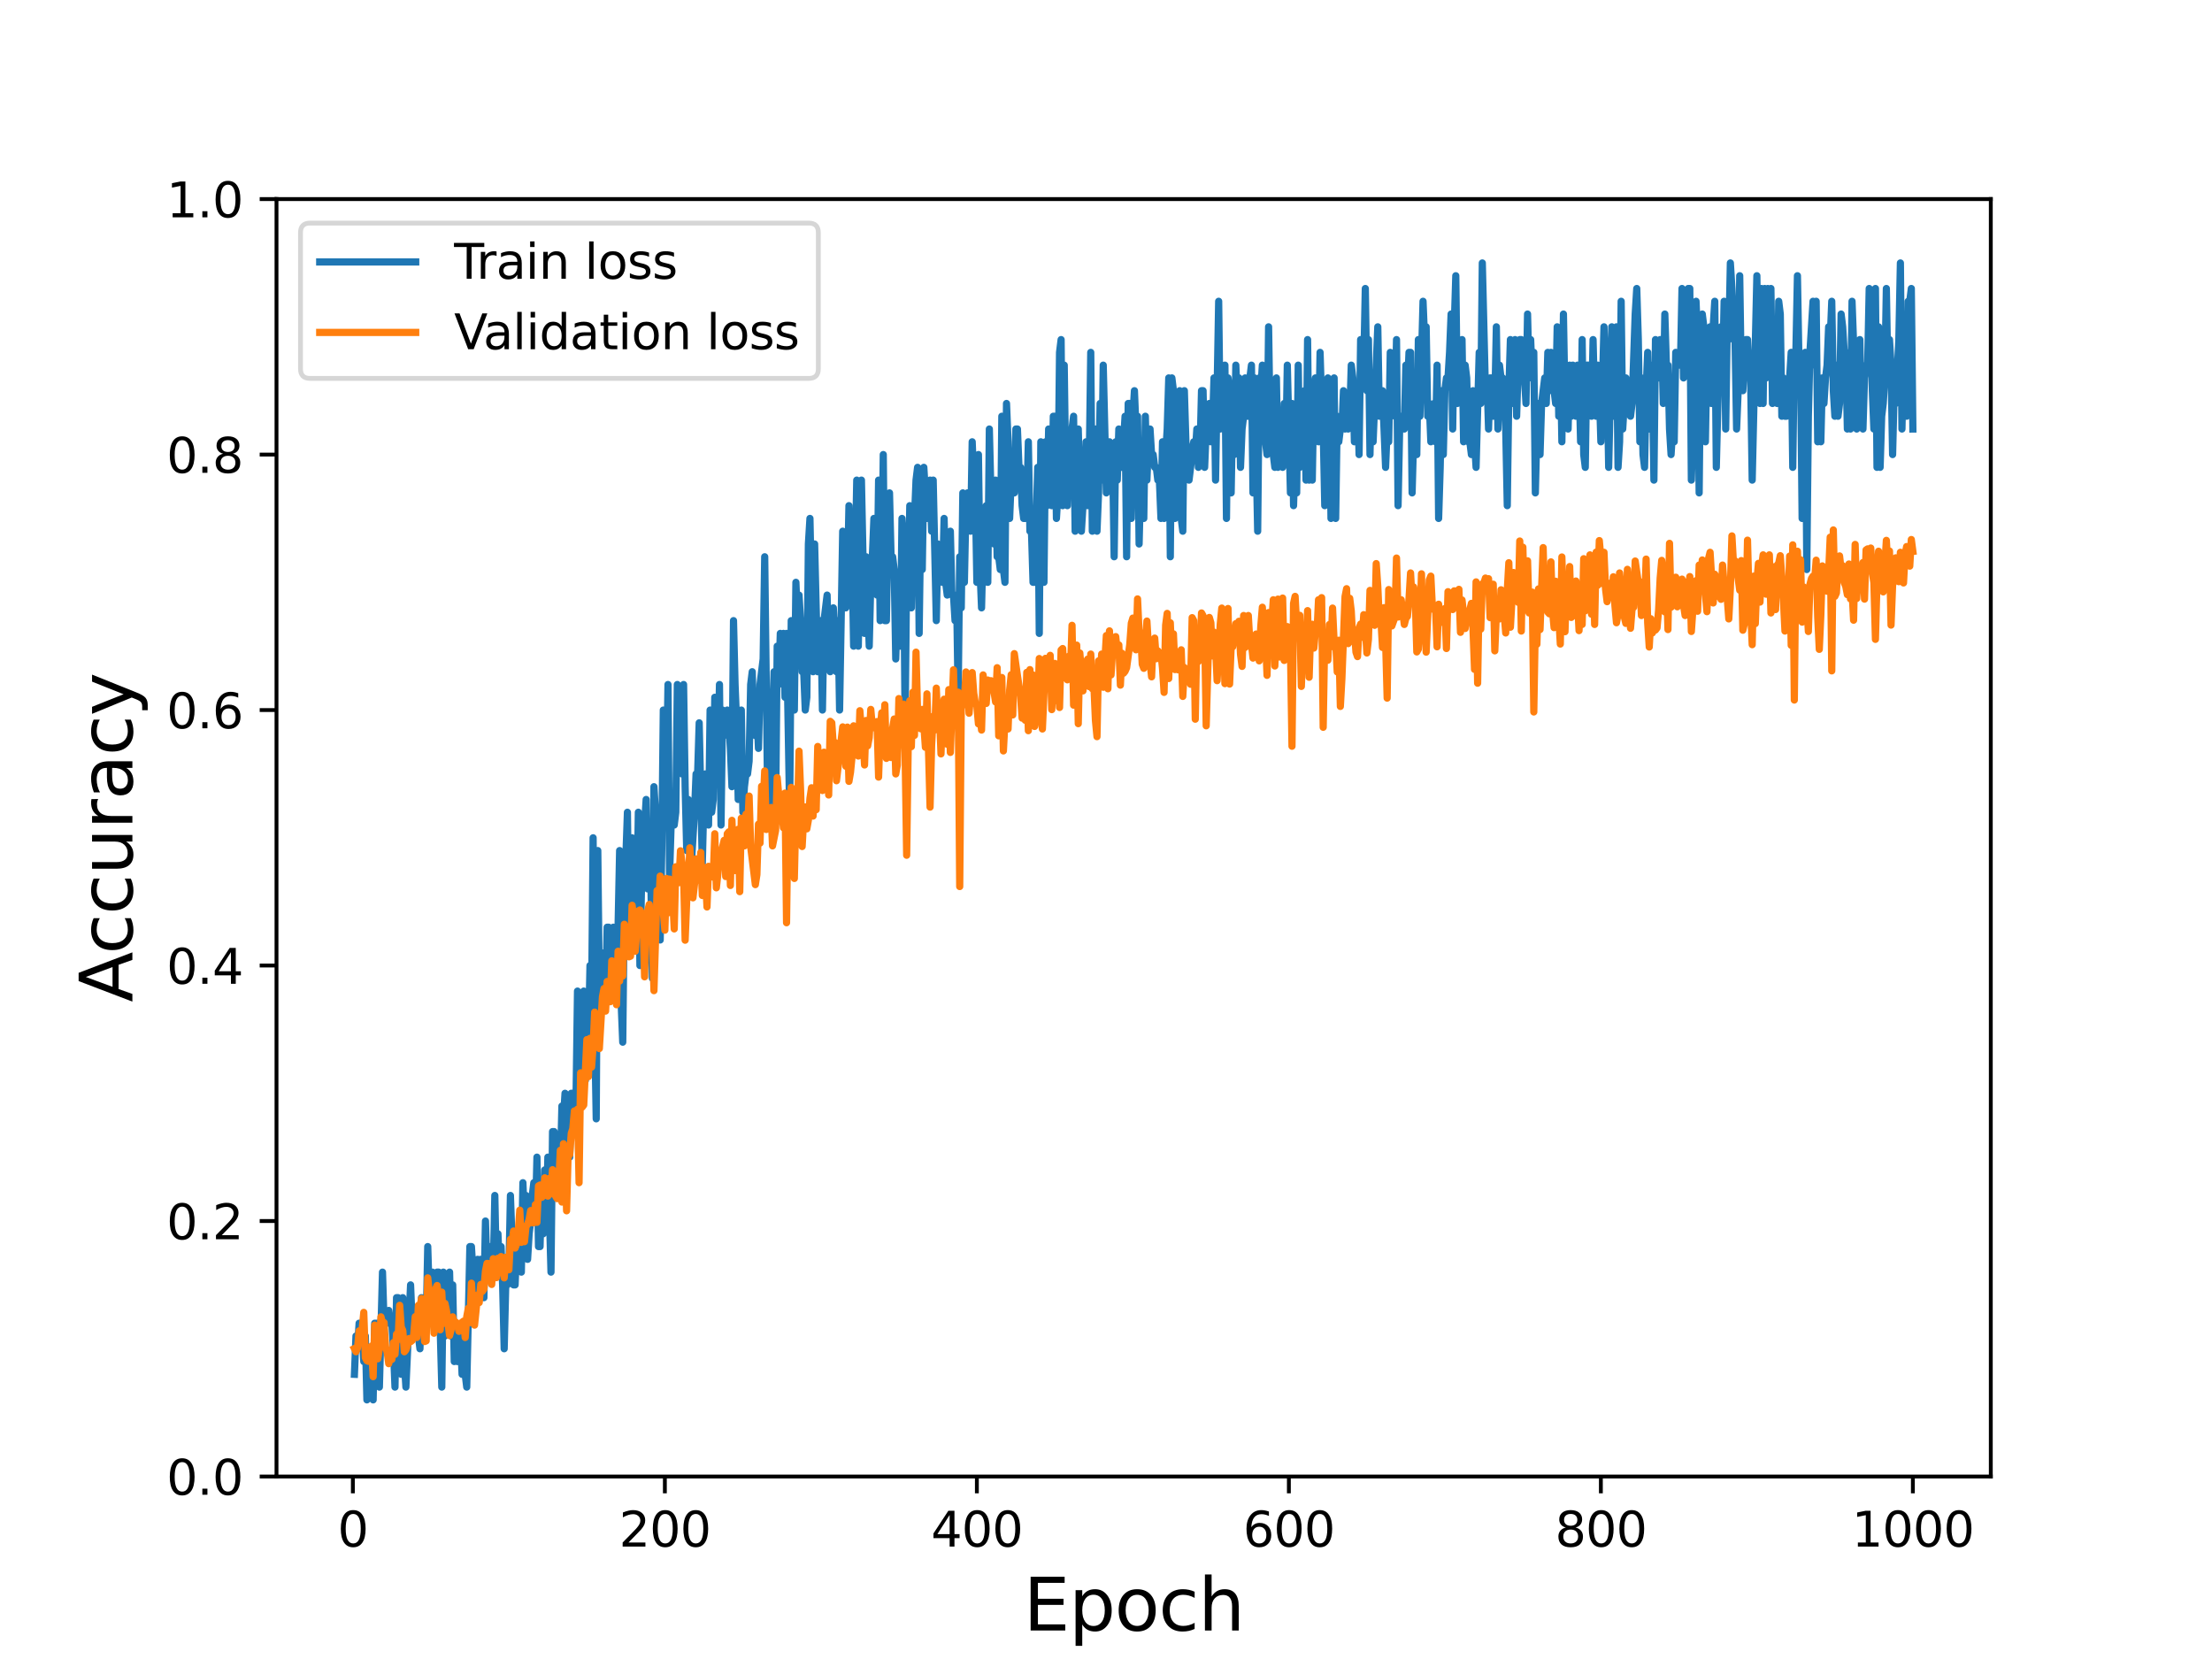<?xml version="1.0" encoding="utf-8" standalone="no"?>
<!DOCTYPE svg PUBLIC "-//W3C//DTD SVG 1.1//EN"
  "http://www.w3.org/Graphics/SVG/1.1/DTD/svg11.dtd">
<svg height="345.6pt" version="1.1" viewBox="0 0 460.8 345.6" width="460.8pt" xmlns="http://www.w3.org/2000/svg" xmlns:xlink="http://www.w3.org/1999/xlink">
 <defs>
  <style type="text/css">*{stroke-linecap:butt;stroke-linejoin:round;}</style>
 </defs>
 <g id="figure_1">
  <g id="patch_1">
   <path d="M 0 345.6 
L 460.8 345.6 
L 460.8 0 
L 0 0 
z
" style="fill:#ffffff;"/>
  </g>
  <g id="axes_1">
   <g id="patch_2">
    <path d="M 57.6 307.584 
L 414.72 307.584 
L 414.72 41.472 
L 57.6 41.472 
z
" style="fill:#ffffff;"/>
   </g>
   <g id="matplotlib.axis_1">
    <g id="xtick_1">
     <g id="line2d_1">
      <defs>
       <path d="M 0 0 
L 0 3.5 
" id="m0aaa727228" style="stroke:#000000;stroke-width:0.8;"/>
      </defs>
      <g>
       <use style="stroke:#000000;stroke-width:0.8;" x="73.508" xlink:href="#m0aaa727228" y="307.584"/>
      </g>
     </g>
     <g id="text_1">
      <!-- 0 -->
      <g transform="translate(70.326 322.182)scale(0.1 -0.1)">
       <defs>
        <path d="M 2034 4250 
Q 1547 4250 1301 3770 
Q 1056 3291 1056 2328 
Q 1056 1369 1301 889 
Q 1547 409 2034 409 
Q 2525 409 2770 889 
Q 3016 1369 3016 2328 
Q 3016 3291 2770 3770 
Q 2525 4250 2034 4250 
z
M 2034 4750 
Q 2819 4750 3233 4129 
Q 3647 3509 3647 2328 
Q 3647 1150 3233 529 
Q 2819 -91 2034 -91 
Q 1250 -91 836 529 
Q 422 1150 422 2328 
Q 422 3509 836 4129 
Q 1250 4750 2034 4750 
z
" id="DejaVuSans-30" transform="scale(0.016)"/>
       </defs>
       <use xlink:href="#DejaVuSans-30"/>
      </g>
     </g>
    </g>
    <g id="xtick_2">
     <g id="line2d_2">
      <g>
       <use style="stroke:#000000;stroke-width:0.8;" x="138.504" xlink:href="#m0aaa727228" y="307.584"/>
      </g>
     </g>
     <g id="text_2">
      <!-- 200 -->
      <g transform="translate(128.96 322.182)scale(0.1 -0.1)">
       <defs>
        <path d="M 1228 531 
L 3431 531 
L 3431 0 
L 469 0 
L 469 531 
Q 828 903 1448 1529 
Q 2069 2156 2228 2338 
Q 2531 2678 2651 2914 
Q 2772 3150 2772 3378 
Q 2772 3750 2511 3984 
Q 2250 4219 1831 4219 
Q 1534 4219 1204 4116 
Q 875 4013 500 3803 
L 500 4441 
Q 881 4594 1212 4672 
Q 1544 4750 1819 4750 
Q 2544 4750 2975 4387 
Q 3406 4025 3406 3419 
Q 3406 3131 3298 2873 
Q 3191 2616 2906 2266 
Q 2828 2175 2409 1742 
Q 1991 1309 1228 531 
z
" id="DejaVuSans-32" transform="scale(0.016)"/>
       </defs>
       <use xlink:href="#DejaVuSans-32"/>
       <use x="63.623" xlink:href="#DejaVuSans-30"/>
       <use x="127.246" xlink:href="#DejaVuSans-30"/>
      </g>
     </g>
    </g>
    <g id="xtick_3">
     <g id="line2d_3">
      <g>
       <use style="stroke:#000000;stroke-width:0.8;" x="203.5" xlink:href="#m0aaa727228" y="307.584"/>
      </g>
     </g>
     <g id="text_3">
      <!-- 400 -->
      <g transform="translate(193.956 322.182)scale(0.1 -0.1)">
       <defs>
        <path d="M 2419 4116 
L 825 1625 
L 2419 1625 
L 2419 4116 
z
M 2253 4666 
L 3047 4666 
L 3047 1625 
L 3713 1625 
L 3713 1100 
L 3047 1100 
L 3047 0 
L 2419 0 
L 2419 1100 
L 313 1100 
L 313 1709 
L 2253 4666 
z
" id="DejaVuSans-34" transform="scale(0.016)"/>
       </defs>
       <use xlink:href="#DejaVuSans-34"/>
       <use x="63.623" xlink:href="#DejaVuSans-30"/>
       <use x="127.246" xlink:href="#DejaVuSans-30"/>
      </g>
     </g>
    </g>
    <g id="xtick_4">
     <g id="line2d_4">
      <g>
       <use style="stroke:#000000;stroke-width:0.8;" x="268.495" xlink:href="#m0aaa727228" y="307.584"/>
      </g>
     </g>
     <g id="text_4">
      <!-- 600 -->
      <g transform="translate(258.952 322.182)scale(0.1 -0.1)">
       <defs>
        <path d="M 2113 2584 
Q 1688 2584 1439 2293 
Q 1191 2003 1191 1497 
Q 1191 994 1439 701 
Q 1688 409 2113 409 
Q 2538 409 2786 701 
Q 3034 994 3034 1497 
Q 3034 2003 2786 2293 
Q 2538 2584 2113 2584 
z
M 3366 4563 
L 3366 3988 
Q 3128 4100 2886 4159 
Q 2644 4219 2406 4219 
Q 1781 4219 1451 3797 
Q 1122 3375 1075 2522 
Q 1259 2794 1537 2939 
Q 1816 3084 2150 3084 
Q 2853 3084 3261 2657 
Q 3669 2231 3669 1497 
Q 3669 778 3244 343 
Q 2819 -91 2113 -91 
Q 1303 -91 875 529 
Q 447 1150 447 2328 
Q 447 3434 972 4092 
Q 1497 4750 2381 4750 
Q 2619 4750 2861 4703 
Q 3103 4656 3366 4563 
z
" id="DejaVuSans-36" transform="scale(0.016)"/>
       </defs>
       <use xlink:href="#DejaVuSans-36"/>
       <use x="63.623" xlink:href="#DejaVuSans-30"/>
       <use x="127.246" xlink:href="#DejaVuSans-30"/>
      </g>
     </g>
    </g>
    <g id="xtick_5">
     <g id="line2d_5">
      <g>
       <use style="stroke:#000000;stroke-width:0.8;" x="333.491" xlink:href="#m0aaa727228" y="307.584"/>
      </g>
     </g>
     <g id="text_5">
      <!-- 800 -->
      <g transform="translate(323.948 322.182)scale(0.1 -0.1)">
       <defs>
        <path d="M 2034 2216 
Q 1584 2216 1326 1975 
Q 1069 1734 1069 1313 
Q 1069 891 1326 650 
Q 1584 409 2034 409 
Q 2484 409 2743 651 
Q 3003 894 3003 1313 
Q 3003 1734 2745 1975 
Q 2488 2216 2034 2216 
z
M 1403 2484 
Q 997 2584 770 2862 
Q 544 3141 544 3541 
Q 544 4100 942 4425 
Q 1341 4750 2034 4750 
Q 2731 4750 3128 4425 
Q 3525 4100 3525 3541 
Q 3525 3141 3298 2862 
Q 3072 2584 2669 2484 
Q 3125 2378 3379 2068 
Q 3634 1759 3634 1313 
Q 3634 634 3220 271 
Q 2806 -91 2034 -91 
Q 1263 -91 848 271 
Q 434 634 434 1313 
Q 434 1759 690 2068 
Q 947 2378 1403 2484 
z
M 1172 3481 
Q 1172 3119 1398 2916 
Q 1625 2713 2034 2713 
Q 2441 2713 2670 2916 
Q 2900 3119 2900 3481 
Q 2900 3844 2670 4047 
Q 2441 4250 2034 4250 
Q 1625 4250 1398 4047 
Q 1172 3844 1172 3481 
z
" id="DejaVuSans-38" transform="scale(0.016)"/>
       </defs>
       <use xlink:href="#DejaVuSans-38"/>
       <use x="63.623" xlink:href="#DejaVuSans-30"/>
       <use x="127.246" xlink:href="#DejaVuSans-30"/>
      </g>
     </g>
    </g>
    <g id="xtick_6">
     <g id="line2d_6">
      <g>
       <use style="stroke:#000000;stroke-width:0.8;" x="398.487" xlink:href="#m0aaa727228" y="307.584"/>
      </g>
     </g>
     <g id="text_6">
      <!-- 1000 -->
      <g transform="translate(385.762 322.182)scale(0.1 -0.1)">
       <defs>
        <path d="M 794 531 
L 1825 531 
L 1825 4091 
L 703 3866 
L 703 4441 
L 1819 4666 
L 2450 4666 
L 2450 531 
L 3481 531 
L 3481 0 
L 794 0 
L 794 531 
z
" id="DejaVuSans-31" transform="scale(0.016)"/>
       </defs>
       <use xlink:href="#DejaVuSans-31"/>
       <use x="63.623" xlink:href="#DejaVuSans-30"/>
       <use x="127.246" xlink:href="#DejaVuSans-30"/>
       <use x="190.869" xlink:href="#DejaVuSans-30"/>
      </g>
     </g>
    </g>
    <g id="text_7">
     <!-- Epoch -->
     <g transform="translate(213.194 339.66)scale(0.15 -0.15)">
      <defs>
       <path d="M 628 4666 
L 3578 4666 
L 3578 4134 
L 1259 4134 
L 1259 2753 
L 3481 2753 
L 3481 2222 
L 1259 2222 
L 1259 531 
L 3634 531 
L 3634 0 
L 628 0 
L 628 4666 
z
" id="DejaVuSans-45" transform="scale(0.016)"/>
       <path d="M 1159 525 
L 1159 -1331 
L 581 -1331 
L 581 3500 
L 1159 3500 
L 1159 2969 
Q 1341 3281 1617 3432 
Q 1894 3584 2278 3584 
Q 2916 3584 3314 3078 
Q 3713 2572 3713 1747 
Q 3713 922 3314 415 
Q 2916 -91 2278 -91 
Q 1894 -91 1617 61 
Q 1341 213 1159 525 
z
M 3116 1747 
Q 3116 2381 2855 2742 
Q 2594 3103 2138 3103 
Q 1681 3103 1420 2742 
Q 1159 2381 1159 1747 
Q 1159 1113 1420 752 
Q 1681 391 2138 391 
Q 2594 391 2855 752 
Q 3116 1113 3116 1747 
z
" id="DejaVuSans-70" transform="scale(0.016)"/>
       <path d="M 1959 3097 
Q 1497 3097 1228 2736 
Q 959 2375 959 1747 
Q 959 1119 1226 758 
Q 1494 397 1959 397 
Q 2419 397 2687 759 
Q 2956 1122 2956 1747 
Q 2956 2369 2687 2733 
Q 2419 3097 1959 3097 
z
M 1959 3584 
Q 2709 3584 3137 3096 
Q 3566 2609 3566 1747 
Q 3566 888 3137 398 
Q 2709 -91 1959 -91 
Q 1206 -91 779 398 
Q 353 888 353 1747 
Q 353 2609 779 3096 
Q 1206 3584 1959 3584 
z
" id="DejaVuSans-6f" transform="scale(0.016)"/>
       <path d="M 3122 3366 
L 3122 2828 
Q 2878 2963 2633 3030 
Q 2388 3097 2138 3097 
Q 1578 3097 1268 2742 
Q 959 2388 959 1747 
Q 959 1106 1268 751 
Q 1578 397 2138 397 
Q 2388 397 2633 464 
Q 2878 531 3122 666 
L 3122 134 
Q 2881 22 2623 -34 
Q 2366 -91 2075 -91 
Q 1284 -91 818 406 
Q 353 903 353 1747 
Q 353 2603 823 3093 
Q 1294 3584 2113 3584 
Q 2378 3584 2631 3529 
Q 2884 3475 3122 3366 
z
" id="DejaVuSans-63" transform="scale(0.016)"/>
       <path d="M 3513 2113 
L 3513 0 
L 2938 0 
L 2938 2094 
Q 2938 2591 2744 2837 
Q 2550 3084 2163 3084 
Q 1697 3084 1428 2787 
Q 1159 2491 1159 1978 
L 1159 0 
L 581 0 
L 581 4863 
L 1159 4863 
L 1159 2956 
Q 1366 3272 1645 3428 
Q 1925 3584 2291 3584 
Q 2894 3584 3203 3211 
Q 3513 2838 3513 2113 
z
" id="DejaVuSans-68" transform="scale(0.016)"/>
      </defs>
      <use xlink:href="#DejaVuSans-45"/>
      <use x="63.184" xlink:href="#DejaVuSans-70"/>
      <use x="126.66" xlink:href="#DejaVuSans-6f"/>
      <use x="187.842" xlink:href="#DejaVuSans-63"/>
      <use x="242.822" xlink:href="#DejaVuSans-68"/>
     </g>
    </g>
   </g>
   <g id="matplotlib.axis_2">
    <g id="ytick_1">
     <g id="line2d_7">
      <defs>
       <path d="M 0 0 
L -3.5 0 
" id="m3fe7e6488d" style="stroke:#000000;stroke-width:0.8;"/>
      </defs>
      <g>
       <use style="stroke:#000000;stroke-width:0.8;" x="57.6" xlink:href="#m3fe7e6488d" y="307.584"/>
      </g>
     </g>
     <g id="text_8">
      <!-- 0.0 -->
      <g transform="translate(34.697 311.383)scale(0.1 -0.1)">
       <defs>
        <path d="M 684 794 
L 1344 794 
L 1344 0 
L 684 0 
L 684 794 
z
" id="DejaVuSans-2e" transform="scale(0.016)"/>
       </defs>
       <use xlink:href="#DejaVuSans-30"/>
       <use x="63.623" xlink:href="#DejaVuSans-2e"/>
       <use x="95.41" xlink:href="#DejaVuSans-30"/>
      </g>
     </g>
    </g>
    <g id="ytick_2">
     <g id="line2d_8">
      <g>
       <use style="stroke:#000000;stroke-width:0.8;" x="57.6" xlink:href="#m3fe7e6488d" y="254.362"/>
      </g>
     </g>
     <g id="text_9">
      <!-- 0.2 -->
      <g transform="translate(34.697 258.161)scale(0.1 -0.1)">
       <use xlink:href="#DejaVuSans-30"/>
       <use x="63.623" xlink:href="#DejaVuSans-2e"/>
       <use x="95.41" xlink:href="#DejaVuSans-32"/>
      </g>
     </g>
    </g>
    <g id="ytick_3">
     <g id="line2d_9">
      <g>
       <use style="stroke:#000000;stroke-width:0.8;" x="57.6" xlink:href="#m3fe7e6488d" y="201.139"/>
      </g>
     </g>
     <g id="text_10">
      <!-- 0.4 -->
      <g transform="translate(34.697 204.938)scale(0.1 -0.1)">
       <use xlink:href="#DejaVuSans-30"/>
       <use x="63.623" xlink:href="#DejaVuSans-2e"/>
       <use x="95.41" xlink:href="#DejaVuSans-34"/>
      </g>
     </g>
    </g>
    <g id="ytick_4">
     <g id="line2d_10">
      <g>
       <use style="stroke:#000000;stroke-width:0.8;" x="57.6" xlink:href="#m3fe7e6488d" y="147.917"/>
      </g>
     </g>
     <g id="text_11">
      <!-- 0.6 -->
      <g transform="translate(34.697 151.716)scale(0.1 -0.1)">
       <use xlink:href="#DejaVuSans-30"/>
       <use x="63.623" xlink:href="#DejaVuSans-2e"/>
       <use x="95.41" xlink:href="#DejaVuSans-36"/>
      </g>
     </g>
    </g>
    <g id="ytick_5">
     <g id="line2d_11">
      <g>
       <use style="stroke:#000000;stroke-width:0.8;" x="57.6" xlink:href="#m3fe7e6488d" y="94.694"/>
      </g>
     </g>
     <g id="text_12">
      <!-- 0.8 -->
      <g transform="translate(34.697 98.494)scale(0.1 -0.1)">
       <use xlink:href="#DejaVuSans-30"/>
       <use x="63.623" xlink:href="#DejaVuSans-2e"/>
       <use x="95.41" xlink:href="#DejaVuSans-38"/>
      </g>
     </g>
    </g>
    <g id="ytick_6">
     <g id="line2d_12">
      <g>
       <use style="stroke:#000000;stroke-width:0.8;" x="57.6" xlink:href="#m3fe7e6488d" y="41.472"/>
      </g>
     </g>
     <g id="text_13">
      <!-- 1.0 -->
      <g transform="translate(34.697 45.271)scale(0.1 -0.1)">
       <use xlink:href="#DejaVuSans-31"/>
       <use x="63.623" xlink:href="#DejaVuSans-2e"/>
       <use x="95.41" xlink:href="#DejaVuSans-30"/>
      </g>
     </g>
    </g>
    <g id="text_14">
     <!-- Accuracy -->
     <g transform="translate(27.577 208.77)rotate(-90)scale(0.15 -0.15)">
      <defs>
       <path d="M 2188 4044 
L 1331 1722 
L 3047 1722 
L 2188 4044 
z
M 1831 4666 
L 2547 4666 
L 4325 0 
L 3669 0 
L 3244 1197 
L 1141 1197 
L 716 0 
L 50 0 
L 1831 4666 
z
" id="DejaVuSans-41" transform="scale(0.016)"/>
       <path d="M 544 1381 
L 544 3500 
L 1119 3500 
L 1119 1403 
Q 1119 906 1312 657 
Q 1506 409 1894 409 
Q 2359 409 2629 706 
Q 2900 1003 2900 1516 
L 2900 3500 
L 3475 3500 
L 3475 0 
L 2900 0 
L 2900 538 
Q 2691 219 2414 64 
Q 2138 -91 1772 -91 
Q 1169 -91 856 284 
Q 544 659 544 1381 
z
M 1991 3584 
L 1991 3584 
z
" id="DejaVuSans-75" transform="scale(0.016)"/>
       <path d="M 2631 2963 
Q 2534 3019 2420 3045 
Q 2306 3072 2169 3072 
Q 1681 3072 1420 2755 
Q 1159 2438 1159 1844 
L 1159 0 
L 581 0 
L 581 3500 
L 1159 3500 
L 1159 2956 
Q 1341 3275 1631 3429 
Q 1922 3584 2338 3584 
Q 2397 3584 2469 3576 
Q 2541 3569 2628 3553 
L 2631 2963 
z
" id="DejaVuSans-72" transform="scale(0.016)"/>
       <path d="M 2194 1759 
Q 1497 1759 1228 1600 
Q 959 1441 959 1056 
Q 959 750 1161 570 
Q 1363 391 1709 391 
Q 2188 391 2477 730 
Q 2766 1069 2766 1631 
L 2766 1759 
L 2194 1759 
z
M 3341 1997 
L 3341 0 
L 2766 0 
L 2766 531 
Q 2569 213 2275 61 
Q 1981 -91 1556 -91 
Q 1019 -91 701 211 
Q 384 513 384 1019 
Q 384 1609 779 1909 
Q 1175 2209 1959 2209 
L 2766 2209 
L 2766 2266 
Q 2766 2663 2505 2880 
Q 2244 3097 1772 3097 
Q 1472 3097 1187 3025 
Q 903 2953 641 2809 
L 641 3341 
Q 956 3463 1253 3523 
Q 1550 3584 1831 3584 
Q 2591 3584 2966 3190 
Q 3341 2797 3341 1997 
z
" id="DejaVuSans-61" transform="scale(0.016)"/>
       <path d="M 2059 -325 
Q 1816 -950 1584 -1140 
Q 1353 -1331 966 -1331 
L 506 -1331 
L 506 -850 
L 844 -850 
Q 1081 -850 1212 -737 
Q 1344 -625 1503 -206 
L 1606 56 
L 191 3500 
L 800 3500 
L 1894 763 
L 2988 3500 
L 3597 3500 
L 2059 -325 
z
" id="DejaVuSans-79" transform="scale(0.016)"/>
      </defs>
      <use xlink:href="#DejaVuSans-41"/>
      <use x="66.658" xlink:href="#DejaVuSans-63"/>
      <use x="121.639" xlink:href="#DejaVuSans-63"/>
      <use x="176.619" xlink:href="#DejaVuSans-75"/>
      <use x="239.998" xlink:href="#DejaVuSans-72"/>
      <use x="281.111" xlink:href="#DejaVuSans-61"/>
      <use x="342.391" xlink:href="#DejaVuSans-63"/>
      <use x="397.371" xlink:href="#DejaVuSans-79"/>
     </g>
    </g>
   </g>
   <g id="line2d_13">
    <path clip-path="url(#p7aa1a153da)" d="M 73.833 286.295 
L 74.158 278.312 
L 74.483 280.973 
L 74.808 275.651 
L 75.133 275.651 
L 75.458 278.312 
L 75.783 283.634 
L 76.108 278.312 
L 76.433 291.617 
L 76.758 286.295 
L 77.408 286.295 
L 77.732 291.617 
L 78.057 275.651 
L 78.707 275.651 
L 79.032 288.956 
L 79.682 265.006 
L 80.007 275.651 
L 80.332 272.989 
L 80.657 275.651 
L 80.982 272.989 
L 81.307 275.651 
L 81.632 275.651 
L 81.957 280.973 
L 82.282 288.956 
L 82.607 270.328 
L 82.932 270.328 
L 83.582 286.295 
L 83.907 270.328 
L 84.232 283.634 
L 84.557 288.956 
L 85.532 267.667 
L 85.857 275.651 
L 86.182 272.989 
L 86.507 278.312 
L 87.157 278.312 
L 87.482 280.973 
L 87.807 270.328 
L 88.132 278.312 
L 88.457 278.312 
L 88.782 275.651 
L 89.107 259.684 
L 89.432 270.328 
L 89.757 272.989 
L 90.082 265.006 
L 90.407 275.651 
L 90.732 267.667 
L 91.057 265.006 
L 91.382 265.006 
L 92.032 288.956 
L 92.357 265.006 
L 92.682 278.312 
L 93.007 275.651 
L 93.331 267.667 
L 93.656 265.006 
L 93.981 278.312 
L 94.306 267.667 
L 94.631 283.634 
L 94.956 275.651 
L 95.281 283.634 
L 95.931 278.312 
L 96.256 286.295 
L 96.906 286.295 
L 97.231 288.956 
L 97.881 259.684 
L 98.206 259.684 
L 98.856 270.328 
L 99.181 267.667 
L 99.506 262.345 
L 99.831 270.328 
L 100.156 262.345 
L 100.481 265.006 
L 100.806 270.328 
L 101.131 254.362 
L 101.456 265.006 
L 102.106 259.684 
L 102.431 265.006 
L 102.756 265.006 
L 103.081 249.039 
L 103.406 265.006 
L 103.731 257.023 
L 104.056 265.006 
L 104.381 259.684 
L 104.706 267.667 
L 105.031 280.973 
L 105.356 267.667 
L 105.681 267.667 
L 106.006 265.006 
L 106.331 249.039 
L 106.981 267.667 
L 107.306 267.667 
L 107.631 259.684 
L 107.956 259.684 
L 108.281 254.362 
L 108.606 265.006 
L 108.931 246.378 
L 109.255 254.362 
L 109.58 249.039 
L 109.905 262.345 
L 110.23 257.023 
L 110.555 254.362 
L 110.88 249.039 
L 111.205 246.378 
L 111.53 254.362 
L 111.855 241.056 
L 112.18 259.684 
L 112.505 259.684 
L 112.83 246.378 
L 113.155 257.023 
L 113.48 243.717 
L 113.805 254.362 
L 114.13 241.056 
L 114.78 265.006 
L 115.105 235.734 
L 115.43 235.734 
L 115.755 249.039 
L 116.405 243.717 
L 116.73 243.717 
L 117.055 230.412 
L 117.38 233.073 
L 117.705 227.75 
L 118.03 230.412 
L 118.355 238.395 
L 118.68 241.056 
L 119.005 227.75 
L 119.33 227.75 
L 119.655 235.734 
L 119.98 230.412 
L 120.305 206.461 
L 120.63 227.75 
L 120.955 219.767 
L 121.28 217.106 
L 121.605 206.461 
L 121.93 225.089 
L 122.255 222.428 
L 122.58 217.106 
L 122.905 201.139 
L 123.23 209.123 
L 123.555 174.528 
L 123.88 214.445 
L 124.205 233.073 
L 124.53 177.189 
L 124.855 206.461 
L 125.179 203.8 
L 125.504 206.461 
L 125.829 198.478 
L 126.154 209.123 
L 126.479 193.156 
L 126.804 193.156 
L 127.129 198.478 
L 127.454 206.461 
L 127.779 193.156 
L 128.104 198.478 
L 128.429 198.478 
L 128.754 193.156 
L 129.079 177.189 
L 129.404 209.123 
L 129.729 217.106 
L 130.054 187.834 
L 130.704 169.206 
L 131.029 195.817 
L 131.354 179.85 
L 131.679 174.528 
L 132.004 177.189 
L 132.654 190.495 
L 132.979 169.206 
L 133.304 201.139 
L 133.629 185.172 
L 133.954 182.511 
L 134.279 171.867 
L 134.604 166.545 
L 134.929 185.172 
L 135.254 177.189 
L 135.579 182.511 
L 135.904 203.8 
L 136.229 163.884 
L 136.554 169.206 
L 136.879 169.206 
L 137.204 171.867 
L 137.529 195.817 
L 137.854 177.189 
L 138.179 147.917 
L 138.504 169.206 
L 138.829 163.884 
L 139.154 142.595 
L 139.479 182.511 
L 139.804 171.867 
L 140.129 169.206 
L 140.454 171.867 
L 140.779 169.206 
L 141.103 142.595 
L 141.428 145.256 
L 142.078 161.222 
L 142.403 142.595 
L 142.728 163.884 
L 143.053 177.189 
L 143.378 166.545 
L 143.703 169.206 
L 144.028 179.85 
L 144.678 169.206 
L 145.003 161.222 
L 145.328 161.222 
L 145.653 150.578 
L 146.303 179.85 
L 146.628 166.545 
L 146.953 161.222 
L 147.603 171.867 
L 147.928 147.917 
L 148.253 169.206 
L 148.578 166.545 
L 148.903 145.256 
L 149.228 150.578 
L 149.553 158.561 
L 149.878 142.595 
L 150.203 171.867 
L 150.528 147.917 
L 150.853 153.239 
L 151.503 147.917 
L 151.828 150.578 
L 152.153 155.9 
L 152.478 163.884 
L 152.803 129.289 
L 153.128 142.595 
L 153.453 150.578 
L 153.778 166.545 
L 154.428 147.917 
L 154.753 169.206 
L 155.078 163.884 
L 155.403 161.222 
L 155.728 161.222 
L 156.053 158.561 
L 156.378 142.595 
L 156.703 139.933 
L 157.027 150.578 
L 157.352 153.239 
L 157.677 147.917 
L 158.002 155.9 
L 158.327 142.595 
L 158.977 137.272 
L 159.302 115.983 
L 159.952 169.206 
L 160.602 155.9 
L 160.927 150.578 
L 161.252 139.933 
L 161.577 169.206 
L 161.902 134.611 
L 162.227 142.595 
L 162.552 131.95 
L 162.877 137.272 
L 163.202 131.95 
L 163.527 145.256 
L 163.852 131.95 
L 164.502 169.206 
L 164.827 129.289 
L 165.477 147.917 
L 165.802 121.306 
L 166.127 129.289 
L 166.452 123.967 
L 166.777 129.289 
L 167.102 139.933 
L 167.427 139.933 
L 167.752 147.917 
L 168.077 145.256 
L 168.402 113.322 
L 168.727 108 
L 169.377 139.933 
L 169.702 113.322 
L 170.352 139.933 
L 171.002 129.289 
L 171.327 147.917 
L 171.652 129.289 
L 172.302 123.967 
L 172.627 137.272 
L 172.951 139.933 
L 173.276 129.289 
L 173.601 126.628 
L 174.251 139.933 
L 174.576 129.289 
L 174.901 147.917 
L 175.551 110.661 
L 175.876 123.967 
L 176.201 126.628 
L 176.526 121.306 
L 176.851 105.339 
L 177.176 118.644 
L 177.501 115.983 
L 177.826 134.611 
L 178.476 100.017 
L 178.801 134.611 
L 179.451 100.017 
L 180.101 131.95 
L 180.426 115.983 
L 181.076 134.611 
L 181.401 121.306 
L 181.726 115.983 
L 182.051 108 
L 182.376 118.644 
L 182.701 123.967 
L 183.026 100.017 
L 183.351 129.289 
L 183.676 121.306 
L 184.001 94.694 
L 184.326 129.289 
L 184.651 129.289 
L 184.976 110.661 
L 185.301 102.678 
L 185.626 115.983 
L 185.951 115.983 
L 186.276 118.644 
L 186.601 137.272 
L 186.926 126.628 
L 187.251 123.967 
L 187.576 134.611 
L 187.901 108 
L 188.226 113.322 
L 188.55 150.578 
L 188.875 118.644 
L 189.2 123.967 
L 189.525 105.339 
L 189.85 126.628 
L 190.175 110.661 
L 190.5 108 
L 190.825 100.017 
L 191.15 97.356 
L 191.475 131.95 
L 191.8 108 
L 192.125 118.644 
L 192.45 97.356 
L 193.1 108 
L 193.425 105.339 
L 193.75 100.017 
L 194.075 110.661 
L 194.4 100.017 
L 195.05 129.289 
L 195.375 113.322 
L 195.7 121.306 
L 196.025 115.983 
L 196.35 121.306 
L 196.675 108 
L 197 121.306 
L 197.325 123.967 
L 197.975 110.661 
L 198.3 123.967 
L 198.625 123.967 
L 198.95 129.289 
L 199.275 123.967 
L 199.6 145.256 
L 199.925 115.983 
L 200.25 126.628 
L 200.575 102.678 
L 200.9 121.306 
L 201.225 105.339 
L 201.55 102.678 
L 201.875 105.339 
L 202.2 110.661 
L 202.525 92.033 
L 202.85 100.017 
L 203.175 102.678 
L 203.5 121.306 
L 203.825 94.694 
L 204.15 118.644 
L 204.474 126.628 
L 204.799 113.322 
L 205.124 121.306 
L 205.449 105.339 
L 205.774 121.306 
L 206.099 89.372 
L 206.424 102.678 
L 206.749 110.661 
L 207.074 113.322 
L 207.399 100.017 
L 207.724 115.983 
L 208.049 115.983 
L 208.374 118.644 
L 208.699 86.711 
L 209.024 118.644 
L 209.349 121.306 
L 209.674 84.05 
L 209.999 92.033 
L 210.324 108 
L 210.649 100.017 
L 210.974 100.017 
L 211.299 102.678 
L 211.624 89.372 
L 211.949 89.372 
L 212.274 97.356 
L 212.599 97.356 
L 212.924 105.339 
L 213.249 108 
L 213.574 108 
L 213.899 105.339 
L 214.224 92.033 
L 214.549 110.661 
L 214.874 110.661 
L 215.199 121.306 
L 215.524 121.306 
L 216.174 97.356 
L 216.499 131.95 
L 216.824 92.033 
L 217.149 97.356 
L 217.474 121.306 
L 217.799 92.033 
L 218.124 105.339 
L 218.449 89.372 
L 218.774 92.033 
L 219.099 105.339 
L 219.424 86.711 
L 219.749 86.711 
L 220.074 108 
L 220.398 102.678 
L 220.723 73.405 
L 221.048 70.744 
L 221.373 105.339 
L 221.698 76.067 
L 222.023 100.017 
L 222.348 105.339 
L 222.673 92.033 
L 222.998 102.678 
L 223.323 89.372 
L 223.648 86.711 
L 223.973 110.661 
L 224.298 94.694 
L 224.623 89.372 
L 224.948 102.678 
L 225.273 110.661 
L 225.598 105.339 
L 225.923 102.678 
L 226.248 92.033 
L 226.573 105.339 
L 226.898 97.356 
L 227.223 73.405 
L 227.548 110.661 
L 227.873 89.372 
L 228.198 89.372 
L 228.523 110.661 
L 228.848 102.678 
L 229.173 84.05 
L 229.498 100.017 
L 229.823 76.067 
L 230.473 102.678 
L 230.798 94.694 
L 231.123 92.033 
L 231.448 94.694 
L 231.773 94.694 
L 232.098 115.983 
L 232.423 92.033 
L 232.748 100.017 
L 233.073 89.372 
L 233.398 97.356 
L 233.723 97.356 
L 234.373 86.711 
L 234.698 115.983 
L 235.023 84.05 
L 235.348 84.05 
L 235.673 108 
L 235.998 86.711 
L 236.322 81.389 
L 236.647 89.372 
L 236.972 86.711 
L 237.297 113.322 
L 237.622 100.017 
L 237.947 105.339 
L 238.272 108 
L 238.597 86.711 
L 238.922 100.017 
L 239.247 92.033 
L 239.572 89.372 
L 239.897 94.694 
L 240.222 94.694 
L 240.547 97.356 
L 240.872 97.356 
L 241.197 100.017 
L 241.522 100.017 
L 241.847 108 
L 242.172 92.033 
L 242.497 108 
L 242.822 94.694 
L 243.147 89.372 
L 243.472 78.728 
L 243.797 115.983 
L 244.122 78.728 
L 244.447 81.389 
L 244.772 108 
L 245.422 84.05 
L 245.747 81.389 
L 246.072 108 
L 246.397 110.661 
L 246.722 81.389 
L 247.047 92.033 
L 247.372 94.694 
L 247.697 100.017 
L 248.672 92.033 
L 248.997 94.694 
L 249.322 89.372 
L 249.647 97.356 
L 249.972 94.694 
L 250.297 81.389 
L 250.622 81.389 
L 250.947 97.356 
L 251.272 89.372 
L 251.597 92.033 
L 251.922 84.05 
L 252.246 92.033 
L 252.571 89.372 
L 252.896 78.728 
L 253.221 100.017 
L 253.871 62.761 
L 254.196 89.372 
L 254.521 78.728 
L 254.846 84.05 
L 255.171 76.067 
L 255.496 108 
L 255.821 78.728 
L 256.146 81.389 
L 256.471 102.678 
L 256.796 84.05 
L 257.121 94.694 
L 257.446 76.067 
L 257.771 84.05 
L 258.096 78.728 
L 258.421 97.356 
L 258.746 89.372 
L 259.071 86.711 
L 259.396 78.728 
L 259.721 86.711 
L 260.046 86.711 
L 260.371 78.728 
L 260.696 76.067 
L 261.021 102.678 
L 261.346 78.728 
L 261.996 110.661 
L 262.321 78.728 
L 262.646 81.389 
L 262.971 76.067 
L 263.621 92.033 
L 263.946 94.694 
L 264.271 68.083 
L 264.596 89.372 
L 264.921 84.05 
L 265.246 94.694 
L 265.571 97.356 
L 265.896 78.728 
L 266.221 97.356 
L 266.546 89.372 
L 266.871 89.372 
L 267.196 97.356 
L 267.521 84.05 
L 267.846 94.694 
L 268.17 76.067 
L 268.82 102.678 
L 269.145 84.05 
L 269.47 105.339 
L 269.795 94.694 
L 270.12 102.678 
L 270.445 76.067 
L 270.77 97.356 
L 271.42 84.05 
L 271.745 81.389 
L 272.07 100.017 
L 272.395 70.744 
L 272.72 100.017 
L 273.045 84.05 
L 273.37 100.017 
L 273.695 81.389 
L 274.02 78.728 
L 274.345 89.372 
L 274.67 92.033 
L 274.995 73.405 
L 275.32 84.05 
L 275.645 89.372 
L 275.97 105.339 
L 276.295 81.389 
L 276.62 78.728 
L 276.945 81.389 
L 277.27 108 
L 277.92 78.728 
L 278.245 108 
L 278.57 86.711 
L 278.895 92.033 
L 279.22 89.372 
L 279.545 89.372 
L 279.87 81.389 
L 280.195 89.372 
L 280.52 86.711 
L 280.845 89.372 
L 281.17 86.711 
L 281.495 76.067 
L 281.82 78.728 
L 282.145 92.033 
L 282.47 81.389 
L 282.795 81.389 
L 283.12 94.694 
L 283.445 70.744 
L 284.094 76.067 
L 284.419 60.1 
L 284.744 81.389 
L 285.069 70.744 
L 285.394 94.694 
L 285.719 78.728 
L 286.044 92.033 
L 287.019 68.083 
L 287.344 86.711 
L 287.994 81.389 
L 288.644 97.356 
L 288.969 89.372 
L 289.294 92.033 
L 289.619 73.405 
L 289.944 81.389 
L 290.269 76.067 
L 290.594 86.711 
L 290.919 70.744 
L 291.244 105.339 
L 291.569 89.372 
L 291.894 86.711 
L 292.219 86.711 
L 292.544 89.372 
L 292.869 76.067 
L 293.194 81.389 
L 293.519 73.405 
L 293.844 73.405 
L 294.169 102.678 
L 294.819 78.728 
L 295.144 94.694 
L 295.469 70.744 
L 295.794 86.711 
L 296.444 62.761 
L 296.769 70.744 
L 297.094 68.083 
L 297.419 86.711 
L 297.744 84.05 
L 298.069 92.033 
L 298.394 86.711 
L 298.719 84.05 
L 299.044 92.033 
L 299.369 76.067 
L 299.693 108 
L 300.018 97.356 
L 300.343 81.389 
L 300.668 94.694 
L 300.993 81.389 
L 301.318 78.728 
L 301.643 78.728 
L 301.968 73.405 
L 302.293 65.422 
L 302.618 89.372 
L 302.943 68.083 
L 303.268 57.439 
L 303.593 84.05 
L 303.918 76.067 
L 304.243 81.389 
L 304.568 70.744 
L 304.893 92.033 
L 305.218 76.067 
L 305.543 78.728 
L 305.868 92.033 
L 306.193 92.033 
L 306.518 94.694 
L 306.843 81.389 
L 307.168 92.033 
L 307.493 97.356 
L 308.143 73.405 
L 308.468 84.05 
L 308.793 54.778 
L 309.443 81.389 
L 309.768 78.728 
L 310.093 89.372 
L 310.418 78.728 
L 310.743 78.728 
L 311.068 86.711 
L 311.393 84.05 
L 311.718 68.083 
L 312.043 89.372 
L 312.368 76.067 
L 312.693 78.728 
L 313.018 78.728 
L 313.343 81.389 
L 313.668 89.372 
L 313.993 105.339 
L 314.318 81.389 
L 314.643 70.744 
L 314.968 84.05 
L 315.293 78.728 
L 315.617 70.744 
L 315.942 86.711 
L 316.267 76.067 
L 316.592 70.744 
L 316.917 70.744 
L 317.242 73.405 
L 317.892 84.05 
L 318.217 65.422 
L 318.542 78.728 
L 318.867 70.744 
L 319.192 78.728 
L 319.517 73.405 
L 319.842 102.678 
L 320.167 89.372 
L 320.492 84.05 
L 320.817 94.694 
L 321.142 84.05 
L 321.792 78.728 
L 322.117 84.05 
L 322.442 73.405 
L 322.767 81.389 
L 323.092 73.405 
L 323.417 78.728 
L 324.067 84.05 
L 324.392 68.083 
L 324.717 86.711 
L 325.042 73.405 
L 325.367 92.033 
L 325.692 65.422 
L 326.017 84.05 
L 326.342 76.067 
L 326.667 89.372 
L 326.992 76.067 
L 327.317 86.711 
L 327.642 76.067 
L 328.292 86.711 
L 328.617 76.067 
L 328.942 78.728 
L 329.267 92.033 
L 329.592 70.744 
L 329.917 94.694 
L 330.242 97.356 
L 330.567 76.067 
L 330.892 76.067 
L 331.541 86.711 
L 331.866 70.744 
L 332.191 84.05 
L 332.516 86.711 
L 332.841 76.067 
L 333.166 81.389 
L 333.491 92.033 
L 334.141 68.083 
L 334.466 78.728 
L 334.791 78.728 
L 335.116 97.356 
L 335.766 68.083 
L 336.091 86.711 
L 336.416 73.405 
L 336.741 68.083 
L 337.066 97.356 
L 337.391 92.033 
L 337.716 62.761 
L 338.041 89.372 
L 338.691 78.728 
L 339.016 84.05 
L 339.341 84.05 
L 339.666 86.711 
L 339.991 84.05 
L 340.641 65.422 
L 340.966 60.1 
L 341.291 70.744 
L 341.616 92.033 
L 341.941 78.728 
L 342.266 94.694 
L 342.591 97.356 
L 342.916 81.389 
L 343.241 73.405 
L 343.566 89.372 
L 343.891 76.067 
L 344.216 78.728 
L 344.541 100.017 
L 344.866 70.744 
L 345.191 76.067 
L 345.516 78.728 
L 345.841 70.744 
L 346.166 70.744 
L 346.491 84.05 
L 346.816 65.422 
L 347.141 76.067 
L 347.465 76.067 
L 347.79 89.372 
L 348.115 94.694 
L 348.44 89.372 
L 348.765 92.033 
L 349.09 73.405 
L 349.415 76.067 
L 350.065 76.067 
L 350.39 60.1 
L 350.715 78.728 
L 351.04 68.083 
L 351.365 70.744 
L 351.69 60.1 
L 352.015 60.1 
L 352.34 100.017 
L 352.665 89.372 
L 352.99 94.694 
L 353.315 62.761 
L 353.64 70.744 
L 353.965 102.678 
L 354.29 70.744 
L 354.615 65.422 
L 354.94 68.083 
L 355.265 92.033 
L 355.59 73.405 
L 355.915 84.05 
L 356.24 68.083 
L 356.565 84.05 
L 356.89 68.083 
L 357.215 62.761 
L 357.54 97.356 
L 358.19 70.744 
L 358.515 68.083 
L 358.84 78.728 
L 359.165 62.761 
L 359.49 89.372 
L 359.815 68.083 
L 360.14 70.744 
L 360.465 54.778 
L 360.79 60.1 
L 361.115 68.083 
L 361.44 70.744 
L 361.765 89.372 
L 362.09 81.389 
L 362.415 57.439 
L 362.74 78.728 
L 363.065 81.389 
L 363.714 70.744 
L 364.039 70.744 
L 364.364 78.728 
L 364.689 78.728 
L 365.014 100.017 
L 365.989 57.439 
L 366.314 81.389 
L 366.639 84.05 
L 366.964 60.1 
L 367.289 84.05 
L 367.614 60.1 
L 367.939 78.728 
L 368.264 60.1 
L 368.589 70.744 
L 368.914 60.1 
L 369.239 84.05 
L 369.564 76.067 
L 369.889 76.067 
L 370.214 84.05 
L 370.539 62.761 
L 370.864 65.422 
L 371.189 86.711 
L 371.514 78.728 
L 371.839 86.711 
L 372.164 86.711 
L 372.489 84.05 
L 373.139 73.405 
L 373.464 97.356 
L 373.789 73.405 
L 374.114 73.405 
L 374.439 57.439 
L 374.764 76.067 
L 375.089 76.067 
L 375.414 108 
L 375.739 97.356 
L 376.064 73.405 
L 376.389 118.644 
L 376.714 86.711 
L 377.039 73.405 
L 377.689 62.761 
L 378.014 76.067 
L 378.339 62.761 
L 378.664 92.033 
L 378.989 78.728 
L 379.313 92.033 
L 379.638 78.728 
L 379.963 84.05 
L 380.288 78.728 
L 380.613 76.067 
L 380.938 68.083 
L 381.263 70.744 
L 381.588 62.761 
L 381.913 81.389 
L 382.238 86.711 
L 382.563 76.067 
L 382.888 86.711 
L 383.213 84.05 
L 383.538 65.422 
L 383.863 68.083 
L 384.188 73.405 
L 384.513 73.405 
L 384.838 89.372 
L 385.163 78.728 
L 385.488 89.372 
L 385.813 62.761 
L 386.788 89.372 
L 387.113 84.05 
L 387.438 70.744 
L 387.763 86.711 
L 388.088 89.372 
L 388.413 78.728 
L 388.738 76.067 
L 389.063 76.067 
L 389.388 60.1 
L 389.713 68.083 
L 390.038 81.389 
L 390.363 89.372 
L 390.688 60.1 
L 391.013 97.356 
L 391.338 68.083 
L 391.663 97.356 
L 391.988 86.711 
L 392.313 84.05 
L 392.638 78.728 
L 392.963 60.1 
L 393.288 78.728 
L 393.613 70.744 
L 393.938 76.067 
L 394.263 94.694 
L 394.588 81.389 
L 394.912 84.05 
L 395.562 70.744 
L 395.887 54.778 
L 396.212 89.372 
L 396.537 73.405 
L 396.862 84.05 
L 397.187 86.711 
L 397.512 62.761 
L 397.837 62.761 
L 398.162 60.1 
L 398.487 89.372 
L 398.487 89.372 
" style="fill:none;stroke:#1f77b4;stroke-linecap:square;stroke-width:1.5;"/>
   </g>
   <g id="line2d_14">
    <path clip-path="url(#p7aa1a153da)" d="M 73.833 280.928 
L 74.158 281.594 
L 74.483 280.795 
L 74.808 277.247 
L 75.133 278.711 
L 75.458 276.804 
L 75.783 273.389 
L 76.108 282.836 
L 76.433 283.457 
L 76.758 283.59 
L 77.408 280.396 
L 77.732 286.783 
L 78.057 276.05 
L 78.382 276.449 
L 78.707 283.057 
L 79.032 280.928 
L 79.357 274.32 
L 79.682 275.562 
L 80.007 275.518 
L 80.332 280.618 
L 80.657 281.682 
L 80.982 284.077 
L 81.307 282.392 
L 81.632 283.19 
L 81.957 279.687 
L 82.282 282.126 
L 82.607 277.913 
L 82.932 279.066 
L 83.257 271.925 
L 83.582 276.449 
L 83.907 277.159 
L 84.232 281.594 
L 84.557 281.195 
L 84.882 280.308 
L 85.207 278.844 
L 85.532 279.509 
L 85.857 279.243 
L 86.182 278.046 
L 86.507 274.276 
L 86.832 278.622 
L 87.157 271.925 
L 87.482 272.28 
L 87.807 270.506 
L 88.457 279.465 
L 88.782 279.332 
L 89.107 266.204 
L 89.432 269.264 
L 89.757 270.328 
L 90.082 269.53 
L 90.407 277.735 
L 90.732 268.51 
L 91.057 267.8 
L 91.382 270.107 
L 91.707 277.025 
L 92.032 269.175 
L 92.357 275.695 
L 92.682 271.526 
L 93.007 273.034 
L 93.656 278.223 
L 93.981 276.981 
L 94.306 274.32 
L 94.631 275.739 
L 94.956 275.429 
L 95.281 275.917 
L 95.606 277.336 
L 95.931 275.695 
L 96.581 275.207 
L 96.906 278.622 
L 97.231 274.276 
L 97.556 272.546 
L 97.881 275.518 
L 98.206 267.312 
L 98.531 272.59 
L 98.856 276.05 
L 99.506 269.752 
L 99.831 271.348 
L 100.156 267.578 
L 100.481 268.998 
L 100.806 268.554 
L 101.131 264.784 
L 101.456 263.188 
L 101.781 263.232 
L 102.431 267.578 
L 102.756 262.212 
L 103.081 262.744 
L 103.406 266.159 
L 103.731 262.123 
L 104.056 265.139 
L 104.381 261.768 
L 104.706 263.143 
L 105.031 266.204 
L 105.356 261.901 
L 105.681 263.897 
L 106.006 264.518 
L 106.331 258.176 
L 106.656 259.152 
L 106.981 256.446 
L 107.306 259.994 
L 107.631 259.107 
L 107.956 256.579 
L 108.281 252.1 
L 108.606 258.797 
L 108.931 258.309 
L 109.255 258.664 
L 109.58 255.47 
L 109.905 255.071 
L 110.23 254.051 
L 110.555 252.188 
L 110.88 254.716 
L 111.205 254.716 
L 111.53 250.946 
L 111.855 254.628 
L 112.18 247.044 
L 112.505 246.866 
L 112.83 249.439 
L 113.155 249.128 
L 113.48 245.358 
L 113.805 247.709 
L 114.13 249.172 
L 114.455 245.491 
L 114.78 248.685 
L 115.105 243.673 
L 115.43 244.072 
L 115.755 249.217 
L 116.08 249.705 
L 116.405 246.334 
L 116.73 239.637 
L 117.055 250.414 
L 117.38 238.262 
L 117.705 240.657 
L 118.03 252.233 
L 118.355 240.258 
L 118.68 240.568 
L 119.005 236.089 
L 119.33 235.113 
L 119.655 231.432 
L 119.98 233.561 
L 120.305 231.077 
L 120.63 246.378 
L 120.955 223.493 
L 121.28 230.633 
L 121.605 230.19 
L 122.255 216.574 
L 122.58 224.291 
L 122.905 216.308 
L 123.23 222.295 
L 123.555 217.993 
L 123.88 210.852 
L 124.205 214.046 
L 124.53 214.933 
L 124.855 218.436 
L 125.504 207.615 
L 125.829 205.929 
L 126.154 210.631 
L 126.479 204.466 
L 127.129 208.679 
L 127.454 200.163 
L 127.779 202.736 
L 128.104 203.135 
L 128.429 209.3 
L 128.754 198.168 
L 129.079 204.377 
L 129.404 199.809 
L 129.729 203.312 
L 130.054 192.535 
L 130.704 199.143 
L 131.029 199.321 
L 131.354 199.188 
L 131.679 188.588 
L 132.004 190.983 
L 132.329 198.168 
L 132.979 189.785 
L 133.304 189.563 
L 133.629 190.184 
L 133.954 191.515 
L 134.279 203.49 
L 134.604 191.204 
L 135.254 188.41 
L 135.579 194.353 
L 135.904 194.708 
L 136.229 206.373 
L 136.879 185.527 
L 137.204 189.253 
L 137.529 182.511 
L 138.504 193.777 
L 138.829 182.999 
L 139.154 190.184 
L 139.479 183.132 
L 139.804 187.745 
L 140.129 187.035 
L 140.454 193.511 
L 140.779 180.56 
L 141.428 183.886 
L 141.753 177.233 
L 142.403 182.157 
L 142.728 195.861 
L 143.053 187.745 
L 143.378 184.33 
L 143.703 176.613 
L 144.353 187.035 
L 144.678 184.197 
L 145.003 178.919 
L 145.328 181.979 
L 145.653 183.398 
L 145.978 177.588 
L 146.303 186.547 
L 146.628 180.693 
L 146.953 182.467 
L 147.278 188.942 
L 147.603 180.471 
L 147.928 180.649 
L 148.253 182.334 
L 148.578 182.733 
L 148.903 173.685 
L 149.228 184.951 
L 149.553 181.979 
L 149.878 177.677 
L 150.203 177.766 
L 150.853 175.06 
L 151.178 182.6 
L 151.503 173.685 
L 151.828 173.286 
L 152.153 184.463 
L 152.478 170.891 
L 152.803 179.717 
L 153.128 181.358 
L 153.453 173.552 
L 153.778 172.754 
L 154.103 185.749 
L 154.428 170.448 
L 154.753 171.024 
L 155.078 176.213 
L 155.403 169.605 
L 155.728 172.798 
L 156.053 165.835 
L 156.378 176.391 
L 157.352 184.285 
L 157.677 182.201 
L 158.002 171.689 
L 158.327 175.637 
L 158.652 163.795 
L 158.977 167.698 
L 159.302 160.601 
L 159.627 172.798 
L 159.952 171.335 
L 160.277 171.867 
L 160.602 168.23 
L 160.927 176.213 
L 161.577 172.976 
L 161.902 161.976 
L 162.552 169.294 
L 162.877 169.294 
L 163.202 172.443 
L 163.527 165.214 
L 163.852 192.224 
L 164.177 167.875 
L 164.502 170.625 
L 164.827 164.017 
L 165.152 165.658 
L 165.477 182.999 
L 165.802 168.807 
L 166.127 169.915 
L 166.452 156.477 
L 166.777 164.549 
L 167.102 176.346 
L 167.427 170.403 
L 167.752 168.097 
L 168.077 172.665 
L 168.402 170.847 
L 168.727 166.323 
L 169.052 164.105 
L 169.377 170.004 
L 169.702 164.061 
L 170.027 168.674 
L 170.352 155.501 
L 170.677 163.928 
L 171.002 162.863 
L 171.327 164.682 
L 171.652 156.698 
L 171.977 157.63 
L 172.302 159.227 
L 172.627 165.613 
L 172.951 150.267 
L 173.276 150.578 
L 173.601 155.412 
L 173.926 154.658 
L 174.251 162.642 
L 175.551 151.421 
L 175.876 153.904 
L 176.201 159.626 
L 176.526 151.465 
L 176.851 162.775 
L 177.176 160.868 
L 177.501 157.586 
L 177.826 151.199 
L 178.151 152.086 
L 178.801 157.497 
L 179.126 148.05 
L 179.451 152.219 
L 179.776 153.771 
L 180.101 159.36 
L 180.426 150.09 
L 180.751 155.368 
L 181.076 153.638 
L 181.401 147.784 
L 181.726 151.332 
L 182.051 151.199 
L 182.376 151.731 
L 182.701 150.312 
L 183.026 161.888 
L 183.351 152.13 
L 183.676 148.493 
L 184.001 153.86 
L 184.326 146.808 
L 184.651 157.985 
L 184.976 154.747 
L 185.301 156.654 
L 185.626 157.807 
L 185.951 151.687 
L 186.276 149.78 
L 186.601 161.222 
L 186.926 159.404 
L 187.251 145.522 
L 187.576 155.102 
L 187.901 149.38 
L 188.226 146.675 
L 188.55 156.92 
L 188.875 178.165 
L 189.2 155.191 
L 189.525 145.965 
L 189.85 155.545 
L 190.175 144.191 
L 190.5 153.195 
L 190.825 135.853 
L 191.15 148.493 
L 191.475 148.715 
L 191.8 151.82 
L 192.125 147.784 
L 192.45 151.11 
L 192.775 155.678 
L 193.1 144.546 
L 193.75 168.141 
L 194.075 155.191 
L 194.4 149.203 
L 194.725 152.086 
L 195.05 143.349 
L 195.375 151.421 
L 195.7 148.272 
L 196.025 157.053 
L 196.35 147.828 
L 196.675 145.655 
L 197 146.985 
L 197.325 155.057 
L 197.65 143.659 
L 197.975 156.743 
L 198.625 139.534 
L 198.95 150.534 
L 199.275 148.937 
L 199.6 144.191 
L 199.925 184.685 
L 200.25 147.562 
L 200.575 146.364 
L 200.9 145.965 
L 201.225 139.978 
L 201.55 143.127 
L 201.875 148.582 
L 202.525 140.111 
L 202.85 144.413 
L 203.175 146.453 
L 203.5 147.074 
L 203.825 150.8 
L 204.15 148.804 
L 204.474 152.086 
L 204.799 140.599 
L 205.449 146.542 
L 205.774 141.663 
L 206.099 141.929 
L 206.424 141.796 
L 206.749 142.151 
L 207.399 146.231 
L 207.724 139.091 
L 208.049 153.283 
L 208.699 141.131 
L 209.024 156.432 
L 209.349 150.356 
L 209.674 150.8 
L 209.999 151.864 
L 210.324 143.748 
L 210.649 140.554 
L 210.974 148.937 
L 211.299 136.164 
L 211.949 140.732 
L 212.599 144.99 
L 212.924 149.602 
L 213.249 144.413 
L 213.574 150.046 
L 213.899 140.066 
L 214.224 152.219 
L 214.549 139.49 
L 214.874 145.655 
L 215.199 140.599 
L 215.524 151.332 
L 215.849 142.683 
L 216.174 148.006 
L 216.499 137.184 
L 216.824 149.292 
L 217.149 151.864 
L 217.799 137.139 
L 218.124 138.381 
L 218.449 142.772 
L 218.774 136.518 
L 219.099 147.828 
L 219.424 141.574 
L 219.749 138.204 
L 220.074 145.965 
L 220.398 138.958 
L 220.723 147.385 
L 221.048 135.41 
L 221.373 135.099 
L 221.698 141.175 
L 222.023 139.889 
L 222.348 141.619 
L 222.673 136.696 
L 222.998 139.756 
L 223.323 130.265 
L 223.648 146.897 
L 223.973 135.099 
L 224.298 134.389 
L 224.623 150.755 
L 224.948 136.03 
L 225.598 143.925 
L 225.923 139.313 
L 226.248 137.982 
L 226.573 137.317 
L 226.898 143.038 
L 227.223 136.252 
L 227.548 143.482 
L 227.873 142.728 
L 228.198 150.09 
L 228.523 153.461 
L 228.848 137.671 
L 229.173 140.732 
L 229.498 136.252 
L 229.823 143.171 
L 230.473 132.394 
L 230.798 143.482 
L 231.123 131.418 
L 231.448 140.599 
L 231.773 135.676 
L 232.423 132.615 
L 232.748 135.587 
L 233.073 134.345 
L 233.398 142.728 
L 233.723 136.075 
L 234.048 140.244 
L 234.373 139.845 
L 234.698 139.091 
L 235.348 134.301 
L 235.673 129.821 
L 235.998 128.757 
L 236.322 130.664 
L 236.647 135.365 
L 236.972 124.765 
L 237.297 131.817 
L 237.622 131.773 
L 237.947 138.381 
L 238.272 139.224 
L 238.922 129.378 
L 239.247 134.833 
L 239.897 140.998 
L 240.222 133.502 
L 240.547 132.926 
L 240.872 137.228 
L 241.197 135.587 
L 241.522 136.962 
L 241.847 136.03 
L 242.172 139.224 
L 242.497 144.236 
L 242.822 130.22 
L 243.147 127.781 
L 243.472 141.353 
L 243.797 129.732 
L 244.122 137.893 
L 244.447 132.039 
L 244.772 139.49 
L 245.097 135.809 
L 245.422 139.534 
L 245.747 138.47 
L 246.072 135.365 
L 246.397 145.078 
L 246.722 139.046 
L 247.047 141.708 
L 247.372 139.8 
L 247.697 139.933 
L 248.022 142.55 
L 248.347 128.668 
L 248.672 129.289 
L 248.997 149.824 
L 249.322 132.527 
L 249.647 137.805 
L 249.972 135.41 
L 250.297 127.692 
L 250.622 128.269 
L 250.947 131.152 
L 251.272 151.199 
L 251.922 128.624 
L 252.246 129.732 
L 252.571 136.651 
L 252.896 131.684 
L 253.221 134.478 
L 253.546 141.796 
L 254.196 130.043 
L 254.521 126.672 
L 254.846 131.418 
L 255.171 142.417 
L 255.821 126.761 
L 256.146 142.506 
L 256.471 134.789 
L 256.796 134.744 
L 257.446 129.91 
L 257.771 130.797 
L 258.096 129.422 
L 258.421 136.297 
L 258.746 138.825 
L 259.071 128.225 
L 259.396 134.877 
L 259.721 130.176 
L 260.046 128.225 
L 260.371 133.857 
L 260.696 134.168 
L 261.021 137.095 
L 261.346 135.498 
L 261.671 132.083 
L 261.996 134.256 
L 262.321 137.671 
L 262.646 130.486 
L 262.971 126.495 
L 263.296 132.305 
L 263.621 132.748 
L 263.946 140.687 
L 264.271 127.604 
L 264.921 130.043 
L 265.246 124.942 
L 265.571 138.736 
L 265.896 129.422 
L 266.221 124.809 
L 266.546 136.873 
L 266.871 131.684 
L 267.196 124.588 
L 267.521 137.583 
L 267.846 130.664 
L 268.17 130.531 
L 268.495 133.591 
L 268.82 134.789 
L 269.145 155.457 
L 269.47 125.696 
L 269.795 124.233 
L 270.12 130.309 
L 270.77 128.18 
L 271.095 142.994 
L 271.42 134.611 
L 271.745 137.627 
L 272.07 135.72 
L 272.395 127.204 
L 272.72 141.087 
L 273.045 130.708 
L 273.37 130.043 
L 273.695 135.01 
L 274.02 131.507 
L 274.345 131.994 
L 274.67 124.942 
L 274.995 129.2 
L 275.32 124.499 
L 275.645 151.509 
L 275.97 132.083 
L 276.295 134.389 
L 276.62 137.538 
L 276.945 130.087 
L 277.27 134.744 
L 277.595 126.672 
L 277.92 133.68 
L 278.245 133.724 
L 278.57 139.978 
L 278.895 133.369 
L 279.22 147.163 
L 279.545 141.308 
L 280.195 124.277 
L 280.52 122.636 
L 280.845 134.079 
L 281.17 124.632 
L 281.495 127.293 
L 281.82 133.635 
L 282.145 131.24 
L 282.47 135.853 
L 282.795 136.784 
L 283.12 130.841 
L 283.445 129.999 
L 283.769 132.748 
L 284.094 128.047 
L 284.419 130.753 
L 284.744 136.03 
L 285.069 133.192 
L 285.394 122.991 
L 285.719 125.297 
L 286.044 129.466 
L 286.369 130.265 
L 286.694 117.403 
L 287.019 122.148 
L 287.344 129.422 
L 287.669 129.067 
L 287.994 134.877 
L 288.319 126.583 
L 288.644 133.414 
L 288.969 145.433 
L 289.294 122.814 
L 289.619 124.188 
L 289.944 130.398 
L 290.594 128.579 
L 290.919 116.249 
L 291.244 128.535 
L 291.569 127.204 
L 291.894 124.942 
L 292.544 130.087 
L 292.869 128.801 
L 293.194 128.402 
L 293.519 124.809 
L 293.844 119.354 
L 294.169 125.12 
L 294.494 122.281 
L 294.819 124.41 
L 295.144 135.809 
L 295.469 135.232 
L 295.794 129.91 
L 296.119 119.532 
L 296.444 132.926 
L 296.769 125.164 
L 297.094 135.853 
L 297.744 120.818 
L 298.069 120.019 
L 298.394 126.495 
L 298.719 127.027 
L 299.044 126.45 
L 299.369 134.744 
L 299.693 125.874 
L 300.018 129.599 
L 300.343 129.644 
L 300.668 127.604 
L 300.993 126.761 
L 301.318 135.099 
L 301.643 123.257 
L 301.968 124.011 
L 302.293 126.495 
L 302.618 126.983 
L 302.943 123.08 
L 303.268 124.721 
L 303.918 122.769 
L 304.243 131.728 
L 304.568 124.987 
L 305.218 130.93 
L 305.543 128.624 
L 305.868 128.358 
L 306.518 125.696 
L 306.843 130.797 
L 307.168 139.446 
L 307.493 121.217 
L 307.818 142.328 
L 308.143 122.814 
L 308.468 131.063 
L 308.793 121.616 
L 309.118 121.439 
L 309.443 120.419 
L 309.768 122.681 
L 310.093 120.552 
L 310.418 128.668 
L 310.743 123.834 
L 311.068 121.705 
L 311.393 135.587 
L 311.718 127.914 
L 312.043 127.648 
L 312.368 128.934 
L 312.693 122.858 
L 313.018 123.922 
L 313.668 131.861 
L 313.993 122.991 
L 314.318 117.225 
L 314.643 130.664 
L 315.293 119.265 
L 315.942 120.818 
L 316.267 125.475 
L 316.592 112.701 
L 316.917 131.462 
L 317.242 113.988 
L 317.567 127.116 
L 318.217 116.826 
L 318.542 127.692 
L 318.867 125.874 
L 319.192 123.346 
L 319.517 148.316 
L 319.842 129.555 
L 320.167 134.212 
L 320.492 122.681 
L 320.817 131.152 
L 321.467 114.076 
L 321.792 126.051 
L 322.117 119.709 
L 322.442 127.515 
L 322.767 127.87 
L 323.092 117.048 
L 323.417 127.249 
L 323.742 130.753 
L 324.067 121.084 
L 324.392 122.725 
L 325.042 134.168 
L 325.367 116.028 
L 325.692 126.761 
L 326.017 131.595 
L 326.342 120.862 
L 326.667 127.737 
L 326.992 118.024 
L 327.317 128.624 
L 327.642 128.313 
L 327.967 123.346 
L 328.292 121.039 
L 328.617 124.854 
L 328.942 131.374 
L 329.267 121.882 
L 329.592 130.087 
L 329.917 116.383 
L 330.242 127.249 
L 330.567 123.346 
L 330.892 121.705 
L 331.217 115.584 
L 331.541 127.958 
L 331.866 116.471 
L 332.191 130.087 
L 332.516 115.008 
L 332.841 121.927 
L 333.166 112.613 
L 333.491 116.249 
L 333.816 121.572 
L 334.141 115.052 
L 334.466 122.725 
L 334.791 125.342 
L 335.116 122.947 
L 335.441 121.483 
L 335.766 124.499 
L 336.091 120.152 
L 336.416 126.14 
L 336.741 129.732 
L 337.066 127.958 
L 337.391 119.354 
L 337.716 122.459 
L 338.041 122.947 
L 338.366 128.491 
L 338.691 129.866 
L 339.016 118.6 
L 339.341 122.902 
L 339.666 130.886 
L 339.991 126.85 
L 340.316 126.495 
L 340.641 116.87 
L 341.291 121.394 
L 341.616 121.173 
L 341.941 128.225 
L 342.266 122.902 
L 342.591 126.717 
L 342.916 116.471 
L 343.241 129.732 
L 343.566 134.789 
L 343.891 128.89 
L 344.216 131.861 
L 344.541 131.24 
L 344.866 131.24 
L 345.191 130.797 
L 345.516 127.116 
L 345.841 120.463 
L 346.166 116.737 
L 346.491 119.532 
L 346.816 127.471 
L 347.141 119.753 
L 347.465 131.152 
L 347.79 113.189 
L 348.115 126.495 
L 348.44 125.031 
L 349.09 120.241 
L 349.415 126.406 
L 349.74 121.394 
L 350.065 123.656 
L 350.39 120.64 
L 350.715 126.14 
L 351.04 128.225 
L 351.365 121.217 
L 351.69 125.608 
L 352.015 120.108 
L 352.34 131.551 
L 352.99 122.193 
L 353.315 120.951 
L 353.64 127.337 
L 353.965 117.713 
L 354.29 121.838 
L 354.615 116.649 
L 355.59 127.426 
L 355.915 116.383 
L 356.24 115.052 
L 356.89 125.608 
L 357.215 119.62 
L 357.54 124.233 
L 357.865 122.858 
L 358.19 120.197 
L 358.515 124.854 
L 358.84 117.713 
L 359.165 121.927 
L 359.49 122.769 
L 359.815 124.588 
L 360.14 128.934 
L 360.465 122.636 
L 360.79 111.637 
L 361.115 117.403 
L 361.44 116.826 
L 362.09 120.552 
L 362.415 122.947 
L 362.74 116.782 
L 363.065 131.285 
L 363.389 129.91 
L 363.714 127.471 
L 364.039 112.524 
L 364.364 124.942 
L 364.689 126.983 
L 365.014 134.301 
L 365.339 120.019 
L 365.664 129.91 
L 365.989 121.128 
L 366.314 117.358 
L 366.639 125.43 
L 366.964 118.112 
L 367.289 115.584 
L 367.939 123.789 
L 368.264 118.822 
L 368.589 115.584 
L 368.914 127.692 
L 369.239 124.499 
L 369.564 118.068 
L 369.889 126.983 
L 370.214 117.757 
L 370.539 117.314 
L 370.864 115.762 
L 371.514 124.942 
L 371.839 131.462 
L 372.164 121.084 
L 372.489 125.563 
L 372.814 115.85 
L 373.139 134.434 
L 373.464 113.5 
L 373.789 145.832 
L 374.114 116.604 
L 374.439 114.83 
L 374.764 125.12 
L 375.089 116.604 
L 375.414 129.599 
L 375.739 122.281 
L 376.064 127.16 
L 376.389 125.563 
L 376.714 131.551 
L 377.039 121.749 
L 377.364 120.507 
L 377.689 120.019 
L 378.014 121.039 
L 378.339 116.693 
L 378.664 128.579 
L 378.989 135.276 
L 379.313 128.136 
L 379.638 117.89 
L 379.963 121.261 
L 380.288 118.689 
L 380.613 123.168 
L 380.938 119.221 
L 381.263 111.903 
L 381.588 139.756 
L 381.913 110.395 
L 382.238 124.233 
L 382.563 123.523 
L 382.888 117.27 
L 383.213 115.806 
L 383.538 118.644 
L 383.863 117.846 
L 384.188 121.35 
L 384.513 122.193 
L 384.838 123.878 
L 385.163 117.491 
L 385.488 124.765 
L 385.813 122.991 
L 386.138 129.2 
L 386.463 113.411 
L 386.788 124.676 
L 387.113 119.31 
L 387.438 118.999 
L 387.763 119.576 
L 388.088 117.181 
L 388.413 124.809 
L 388.738 114.564 
L 389.063 114.342 
L 389.388 117.58 
L 389.713 114.165 
L 390.038 119.265 
L 390.363 121.394 
L 390.688 133.192 
L 391.013 121.217 
L 391.338 114.83 
L 391.663 119.62 
L 391.988 117.358 
L 392.313 123.301 
L 392.963 112.568 
L 393.288 118.467 
L 393.613 114.786 
L 393.938 130.22 
L 394.263 121.927 
L 394.588 120.552 
L 394.912 116.205 
L 395.237 118.157 
L 395.562 121.173 
L 395.887 115.052 
L 396.212 120.596 
L 396.537 121.439 
L 396.862 115.451 
L 397.187 113.854 
L 397.512 115.185 
L 397.837 117.935 
L 398.162 112.391 
L 398.487 114.875 
L 398.487 114.875 
" style="fill:none;stroke:#ff7f0e;stroke-linecap:square;stroke-width:1.5;"/>
   </g>
   <g id="patch_3">
    <path d="M 57.6 307.584 
L 57.6 41.472 
" style="fill:none;stroke:#000000;stroke-linecap:square;stroke-linejoin:miter;stroke-width:0.8;"/>
   </g>
   <g id="patch_4">
    <path d="M 414.72 307.584 
L 414.72 41.472 
" style="fill:none;stroke:#000000;stroke-linecap:square;stroke-linejoin:miter;stroke-width:0.8;"/>
   </g>
   <g id="patch_5">
    <path d="M 57.6 307.584 
L 414.72 307.584 
" style="fill:none;stroke:#000000;stroke-linecap:square;stroke-linejoin:miter;stroke-width:0.8;"/>
   </g>
   <g id="patch_6">
    <path d="M 57.6 41.472 
L 414.72 41.472 
" style="fill:none;stroke:#000000;stroke-linecap:square;stroke-linejoin:miter;stroke-width:0.8;"/>
   </g>
   <g id="legend_1">
    <g id="patch_7">
     <path d="M 64.6 78.828 
L 168.475 78.828 
Q 170.475 78.828 170.475 76.828 
L 170.475 48.472 
Q 170.475 46.472 168.475 46.472 
L 64.6 46.472 
Q 62.6 46.472 62.6 48.472 
L 62.6 76.828 
Q 62.6 78.828 64.6 78.828 
z
" style="fill:#ffffff;opacity:0.8;stroke:#cccccc;stroke-linejoin:miter;"/>
    </g>
    <g id="line2d_15">
     <path d="M 66.6 54.57 
L 86.6 54.57 
" style="fill:none;stroke:#1f77b4;stroke-linecap:square;stroke-width:1.5;"/>
    </g>
    <g id="line2d_16"/>
    <g id="text_15">
     <!-- Train loss -->
     <g transform="translate(94.6 58.07)scale(0.1 -0.1)">
      <defs>
       <path d="M -19 4666 
L 3928 4666 
L 3928 4134 
L 2272 4134 
L 2272 0 
L 1638 0 
L 1638 4134 
L -19 4134 
L -19 4666 
z
" id="DejaVuSans-54" transform="scale(0.016)"/>
       <path d="M 603 3500 
L 1178 3500 
L 1178 0 
L 603 0 
L 603 3500 
z
M 603 4863 
L 1178 4863 
L 1178 4134 
L 603 4134 
L 603 4863 
z
" id="DejaVuSans-69" transform="scale(0.016)"/>
       <path d="M 3513 2113 
L 3513 0 
L 2938 0 
L 2938 2094 
Q 2938 2591 2744 2837 
Q 2550 3084 2163 3084 
Q 1697 3084 1428 2787 
Q 1159 2491 1159 1978 
L 1159 0 
L 581 0 
L 581 3500 
L 1159 3500 
L 1159 2956 
Q 1366 3272 1645 3428 
Q 1925 3584 2291 3584 
Q 2894 3584 3203 3211 
Q 3513 2838 3513 2113 
z
" id="DejaVuSans-6e" transform="scale(0.016)"/>
       <path id="DejaVuSans-20" transform="scale(0.016)"/>
       <path d="M 603 4863 
L 1178 4863 
L 1178 0 
L 603 0 
L 603 4863 
z
" id="DejaVuSans-6c" transform="scale(0.016)"/>
       <path d="M 2834 3397 
L 2834 2853 
Q 2591 2978 2328 3040 
Q 2066 3103 1784 3103 
Q 1356 3103 1142 2972 
Q 928 2841 928 2578 
Q 928 2378 1081 2264 
Q 1234 2150 1697 2047 
L 1894 2003 
Q 2506 1872 2764 1633 
Q 3022 1394 3022 966 
Q 3022 478 2636 193 
Q 2250 -91 1575 -91 
Q 1294 -91 989 -36 
Q 684 19 347 128 
L 347 722 
Q 666 556 975 473 
Q 1284 391 1588 391 
Q 1994 391 2212 530 
Q 2431 669 2431 922 
Q 2431 1156 2273 1281 
Q 2116 1406 1581 1522 
L 1381 1569 
Q 847 1681 609 1914 
Q 372 2147 372 2553 
Q 372 3047 722 3315 
Q 1072 3584 1716 3584 
Q 2034 3584 2315 3537 
Q 2597 3491 2834 3397 
z
" id="DejaVuSans-73" transform="scale(0.016)"/>
      </defs>
      <use xlink:href="#DejaVuSans-54"/>
      <use x="46.334" xlink:href="#DejaVuSans-72"/>
      <use x="87.447" xlink:href="#DejaVuSans-61"/>
      <use x="148.727" xlink:href="#DejaVuSans-69"/>
      <use x="176.51" xlink:href="#DejaVuSans-6e"/>
      <use x="239.889" xlink:href="#DejaVuSans-20"/>
      <use x="271.676" xlink:href="#DejaVuSans-6c"/>
      <use x="299.459" xlink:href="#DejaVuSans-6f"/>
      <use x="360.641" xlink:href="#DejaVuSans-73"/>
      <use x="412.74" xlink:href="#DejaVuSans-73"/>
     </g>
    </g>
    <g id="line2d_17">
     <path d="M 66.6 69.249 
L 86.6 69.249 
" style="fill:none;stroke:#ff7f0e;stroke-linecap:square;stroke-width:1.5;"/>
    </g>
    <g id="line2d_18"/>
    <g id="text_16">
     <!-- Validation loss -->
     <g transform="translate(94.6 72.749)scale(0.1 -0.1)">
      <defs>
       <path d="M 1831 0 
L 50 4666 
L 709 4666 
L 2188 738 
L 3669 4666 
L 4325 4666 
L 2547 0 
L 1831 0 
z
" id="DejaVuSans-56" transform="scale(0.016)"/>
       <path d="M 2906 2969 
L 2906 4863 
L 3481 4863 
L 3481 0 
L 2906 0 
L 2906 525 
Q 2725 213 2448 61 
Q 2172 -91 1784 -91 
Q 1150 -91 751 415 
Q 353 922 353 1747 
Q 353 2572 751 3078 
Q 1150 3584 1784 3584 
Q 2172 3584 2448 3432 
Q 2725 3281 2906 2969 
z
M 947 1747 
Q 947 1113 1208 752 
Q 1469 391 1925 391 
Q 2381 391 2643 752 
Q 2906 1113 2906 1747 
Q 2906 2381 2643 2742 
Q 2381 3103 1925 3103 
Q 1469 3103 1208 2742 
Q 947 2381 947 1747 
z
" id="DejaVuSans-64" transform="scale(0.016)"/>
       <path d="M 1172 4494 
L 1172 3500 
L 2356 3500 
L 2356 3053 
L 1172 3053 
L 1172 1153 
Q 1172 725 1289 603 
Q 1406 481 1766 481 
L 2356 481 
L 2356 0 
L 1766 0 
Q 1100 0 847 248 
Q 594 497 594 1153 
L 594 3053 
L 172 3053 
L 172 3500 
L 594 3500 
L 594 4494 
L 1172 4494 
z
" id="DejaVuSans-74" transform="scale(0.016)"/>
      </defs>
      <use xlink:href="#DejaVuSans-56"/>
      <use x="60.658" xlink:href="#DejaVuSans-61"/>
      <use x="121.938" xlink:href="#DejaVuSans-6c"/>
      <use x="149.721" xlink:href="#DejaVuSans-69"/>
      <use x="177.504" xlink:href="#DejaVuSans-64"/>
      <use x="240.98" xlink:href="#DejaVuSans-61"/>
      <use x="302.26" xlink:href="#DejaVuSans-74"/>
      <use x="341.469" xlink:href="#DejaVuSans-69"/>
      <use x="369.252" xlink:href="#DejaVuSans-6f"/>
      <use x="430.434" xlink:href="#DejaVuSans-6e"/>
      <use x="493.812" xlink:href="#DejaVuSans-20"/>
      <use x="525.6" xlink:href="#DejaVuSans-6c"/>
      <use x="553.383" xlink:href="#DejaVuSans-6f"/>
      <use x="614.564" xlink:href="#DejaVuSans-73"/>
      <use x="666.664" xlink:href="#DejaVuSans-73"/>
     </g>
    </g>
   </g>
  </g>
 </g>
 <defs>
  <clipPath id="p7aa1a153da">
   <rect height="266.112" width="357.12" x="57.6" y="41.472"/>
  </clipPath>
 </defs>
</svg>
